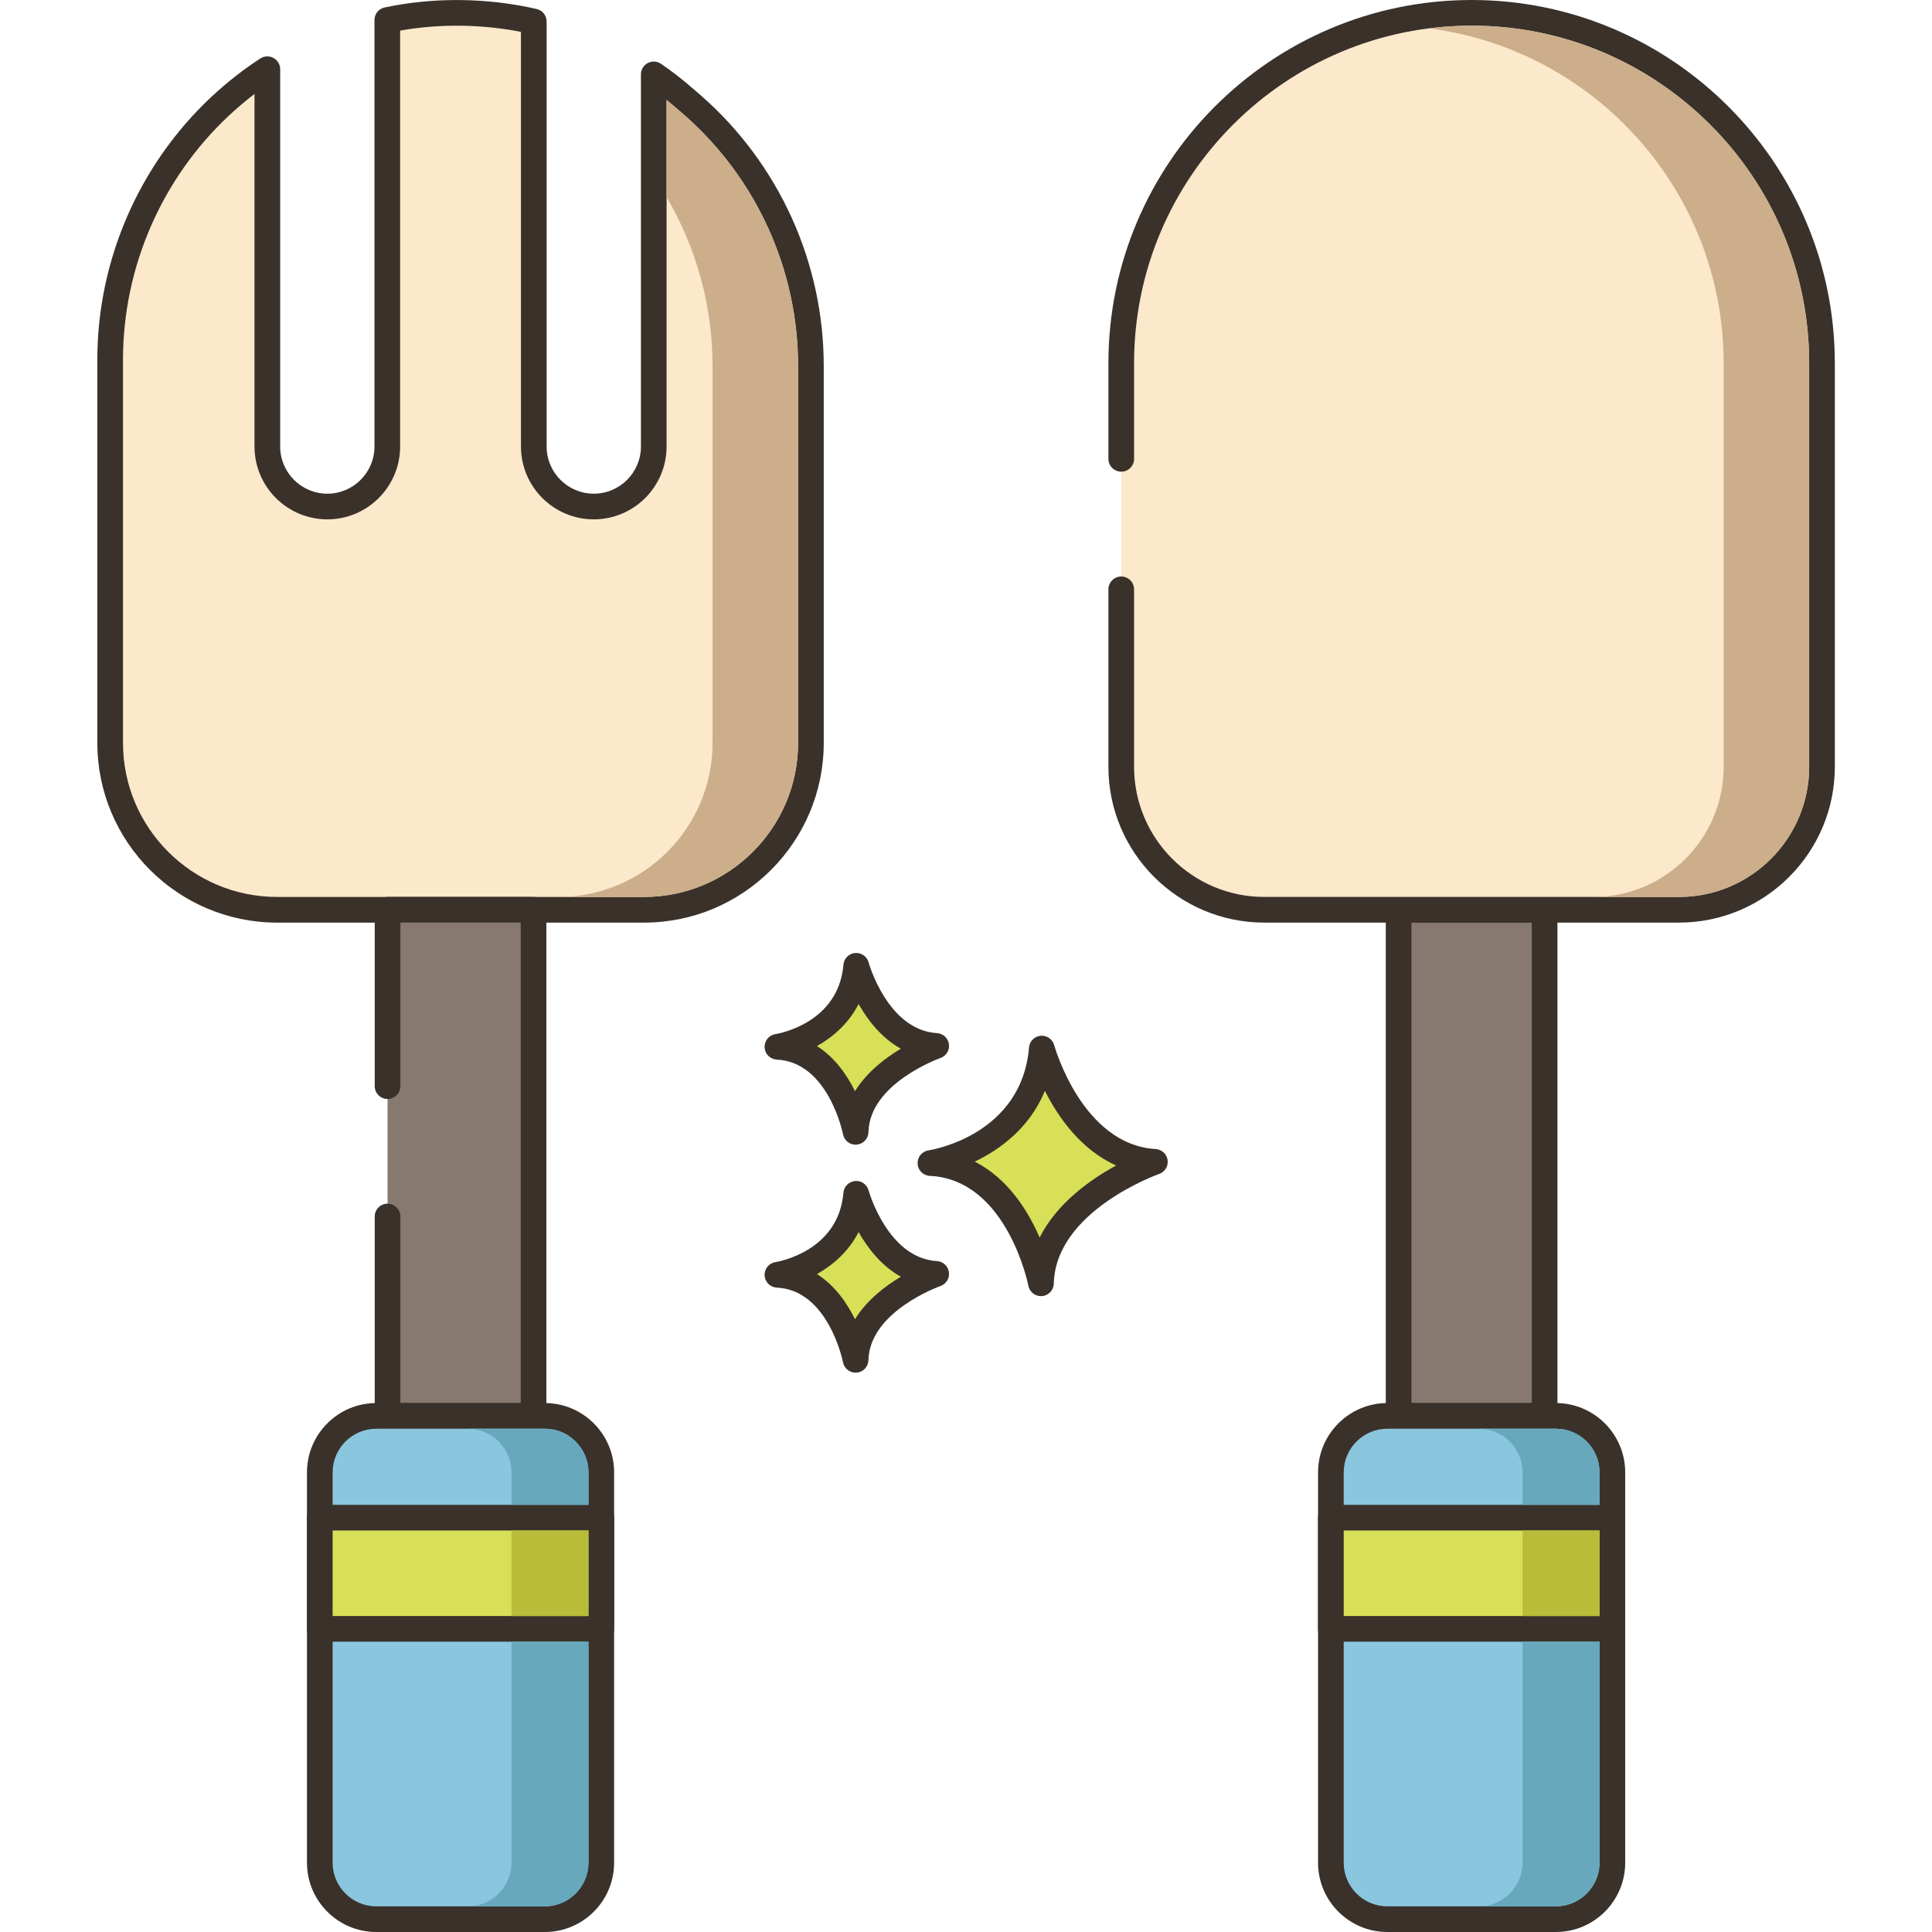 <?xml version="1.0" encoding="UTF-8"?>
<!DOCTYPE svg PUBLIC '-//W3C//DTD SVG 1.0//EN'
          'http://www.w3.org/TR/2001/REC-SVG-20010904/DTD/svg10.dtd'>
<svg contentScriptType="text/ecmascript" width="100pt" xmlns:xlink="http://www.w3.org/1999/xlink" zoomAndPan="magnify" contentStyleType="text/css" viewBox="-22 0 451 451.76" height="100.0pt" preserveAspectRatio="xMidYMid meet" xmlns="http://www.w3.org/2000/svg" version="1.0"
><path style="fill:#fce8cb;" d="m139.617 24.652-1.758-1.523c-2.379-2.066-4.836-4.016-7.375-5.734v87.02c0 7.746-6.277 14.027-14.023 14.027-7.746 0-14.023-6.281-14.023-14.027v-99.387c-5.93-1.367-11.941-2.027-17.988-2.027-5.461 0-10.922.547-16.266 1.68v99.734c0 7.746-6.281 14.027-14.027 14.027s-14.027-6.281-14.027-14.027v-88.227c-3.859 2.496-7.566 5.422-11.039 8.66-16.387 15.332-25.711 36.785-25.711 59.219v89.652c0 21.547 17.469 39.012 39.012 39.012h85.828c21.547 0 39.012-17.465 39.012-39.012v-88.129c.008-23.328-10.059-45.527-27.613-60.938zm0 0"
  /><path style="fill:#3a312a;" d="m141.582 22.383-1.754-1.516c-2.699-2.348-5.203-4.297-7.656-5.957-.922-.621-2.109-.684-3.09-.168-.98.523-1.594 1.543-1.594 2.652v87.016c0 6.082-4.945 11.027-11.027 11.027-6.078 0-11.023-4.945-11.023-11.027v-99.379c0-1.398-.965-2.609-2.328-2.926-11.586-2.664-24.086-2.793-35.547-.363-1.387.293-2.379 1.52-2.379 2.938v99.734c0 6.078-4.949 11.027-11.027 11.027s-11.023-4.949-11.023-11.027v-88.227c0-1.098-.602-2.113-1.566-2.637-.965-.523-2.141-.48-3.062.117-3.945 2.551-7.801 5.574-11.465 8.988-16.941 15.855-26.66 38.238-26.66 61.414v89.652c0 23.164 18.848 42.012 42.012 42.012h85.828c23.168 0 42.016-18.848 42.016-42.012v-88.133c.004-24.184-10.438-47.215-28.652-63.207zm22.656 151.336c0 19.859-16.156 36.012-36.016 36.012h-85.828c-19.855 0-36.012-16.156-36.012-36.012v-89.652c0-21.52 9.023-42.305 24.758-57.027 1.949-1.816 3.953-3.512 5.992-5.074v82.445c0 9.391 7.637 17.027 17.023 17.027 9.391 0 17.027-7.637 17.027-17.027v-97.262c9.172-1.621 19.004-1.52 28.254.305v96.957c0 9.391 7.637 17.027 17.027 17.027 9.387 0 17.023-7.637 17.023-17.027v-81.039c.785.637 1.586 1.312 2.41 2.027l1.742 1.508c16.906 14.836 26.598 36.227 26.598 58.684zm0 0"
  /><path style="fill:#87796f;" d="m68.242 212.734h34.137v118.336h-34.137zm0 0"
  /><path style="fill:#3a312a;" d="m102.379 209.73h-34.137c-1.656 0-3 1.344-3 3v41.242c0 1.656 1.344 3 3 3s3-1.344 3-3v-38.242h28.137v112.34h-28.137v-43.617c0-1.656-1.344-3-3-3s-3 1.344-3 3v46.617c0 1.656 1.344 3 3 3h34.137c1.656 0 3-1.344 3-3v-118.34c0-1.656-1.344-3-3-3zm0 0"
  /><path style="fill:#8ac6dd;" d="m105.02 331.078h-39.418c-7.301 0-13.203 5.902-13.203 13.203v91.277c0 7.281 5.902 13.203 13.203 13.203h39.418c7.301 0 13.199-5.922 13.199-13.203v-91.277c0-7.301-5.898-13.203-13.199-13.203zm0 0"
  /><path style="fill:#3a312a;" d="m105.02 328.078h-39.418c-8.934 0-16.203 7.27-16.203 16.203v91.277c0 8.934 7.27 16.203 16.203 16.203h39.418c8.934 0 16.199-7.27 16.199-16.203v-91.277c0-8.934-7.266-16.203-16.199-16.203zm10.199 107.48c0 5.625-4.574 10.203-10.199 10.203h-39.418c-5.625 0-10.203-4.578-10.203-10.203v-91.277c0-5.625 4.578-10.203 10.203-10.203h39.418c5.625 0 10.199 4.578 10.199 10.203zm0 0"
  /><path style="fill:#87796f;" d="m304.66 212.734h34.137v118.336h-34.137zm0 0"
  /><path style="fill:#3a312a;" d="m338.797 209.73h-34.137c-1.656 0-3 1.344-3 3v118.34c0 1.656 1.344 3 3 3h34.137c1.66 0 3-1.344 3-3v-118.34c0-1.656-1.344-3-3-3zm-3 118.34h-28.137v-112.336h28.137zm0 0"
  /><path style="fill:#8ac6dd;" d="m341.441 331.078h-39.422c-7.301 0-13.199 5.902-13.199 13.203v91.277c0 7.281 5.898 13.203 13.199 13.203h39.422c7.297 0 13.199-5.922 13.199-13.203v-91.277c0-7.301-5.902-13.203-13.199-13.203zm0 0"
  /><path style="fill:#3a312a;" d="m341.441 328.078h-39.422c-8.93 0-16.199 7.27-16.199 16.203v91.277c0 8.934 7.27 16.203 16.199 16.203h39.422c8.93 0 16.199-7.27 16.199-16.203v-91.277c0-8.934-7.27-16.203-16.199-16.203zm10.199 107.48c0 5.625-4.578 10.203-10.199 10.203h-39.422c-5.625 0-10.199-4.578-10.199-10.203v-91.277c0-5.625 4.574-10.203 10.199-10.203h39.422c5.621 0 10.199 4.578 10.199 10.203zm0 0"
  /><path style="fill:#fce8cb;" d="m321.73 3c-45.25 0-81.93 36.68-81.93 81.926v94.379c0 18.465 14.969 33.43 33.43 33.43h96.996c18.465 0 33.43-14.965 33.43-33.43v-94.379c0-45.246-36.68-81.926-81.926-81.926zm0 0"
  /><path style="fill:#3a312a;" d="m321.727 0c-46.828 0-84.926 38.098-84.926 84.926v22.363c0 1.656 1.344 3 3 3 1.66 0 3-1.344 3-3v-22.363c0-43.52 35.41-78.926 78.93-78.926s78.926 35.406 78.926 78.926v94.379c0 16.781-13.648 30.426-30.426 30.426h-97c-16.777 0-30.43-13.648-30.43-30.426v-41.5c0-1.656-1.34-3-3-3-1.656 0-3 1.344-3 3v41.5c0 20.086 16.344 36.426 36.43 36.426h97c20.086 0 36.426-16.34 36.426-36.426v-94.379c0-46.828-38.098-84.926-84.93-84.926zm0 0"
  /><path style="fill:#d7e057;" d="m221.227 245.184c-1.945 23.129-26.047 26.781-26.047 26.781 20.691.973 25.848 28.117 25.848 28.117.441-19.355 26.645-28.402 26.645-28.402-19.629-1.176-26.445-26.496-26.445-26.496zm0 0"
  /><path style="fill:#3a312a;" d="m247.852 268.684c-17.211-1.031-23.664-24.051-23.727-24.285-.383-1.406-1.73-2.332-3.168-2.203-1.449.133-2.594 1.285-2.719 2.734-1.719 20.43-22.625 23.93-23.508 24.066-1.523.23-2.625 1.578-2.543 3.121.078 1.539 1.312 2.766 2.852 2.84 18.059.852 23 25.438 23.047 25.684.273 1.422 1.52 2.434 2.945 2.434.082 0 .168-.004.25-.008 1.527-.129 2.715-1.387 2.75-2.918.391-17.016 24.383-25.555 24.625-25.637 1.352-.473 2.188-1.828 1.988-3.246-.199-1.414-1.367-2.496-2.793-2.582zm-27.133 20.691c-2.715-6.262-7.418-13.816-15.176-17.754 5.863-2.809 12.82-7.824 16.406-16.547 3.102 6.145 8.398 13.762 16.668 17.445-6.016 3.281-13.848 8.809-17.898 16.855zm0 0"
  /><path style="fill:#d7e057;" d="m177.828 279.145c-1.375 16.359-18.422 18.945-18.422 18.945 14.637.688 18.285 19.887 18.285 19.887.312-13.691 18.844-20.09 18.844-20.09-13.887-.832-18.707-18.742-18.707-18.742zm0 0"
  /><path style="fill:#3a312a;" d="m196.715 294.887c-11.488-.688-15.914-16.25-15.988-16.523-.379-1.406-1.711-2.344-3.168-2.207-1.449.129-2.598 1.285-2.719 2.734-1.156 13.742-15.293 16.133-15.883 16.227-1.527.23-2.629 1.582-2.547 3.121.078 1.543 1.312 2.77 2.855 2.844 12.07.566 15.445 17.289 15.477 17.453.27 1.422 1.52 2.438 2.945 2.438.082 0 .164 0 .25-.008 1.527-.125 2.715-1.391 2.75-2.922.262-11.418 16.664-17.27 16.828-17.324 1.352-.469 2.188-1.828 1.992-3.246-.195-1.414-1.367-2.5-2.793-2.586zm-19.172 13.594c-1.848-3.773-4.68-7.895-8.895-10.559 3.711-2.082 7.395-5.262 9.742-9.836 2.117 3.75 5.312 7.91 9.883 10.449-3.699 2.199-7.977 5.48-10.73 9.945zm0 0"
  /><path style="fill:#d7e057;" d="m177.828 225.828c-1.375 16.359-18.422 18.945-18.422 18.945 14.637.688 18.285 19.887 18.285 19.887.312-13.691 18.844-20.094 18.844-20.094-13.887-.828-18.707-18.738-18.707-18.738zm0 0"
  /><path style="fill:#3a312a;" d="m196.715 241.574c-11.48-.688-15.906-16.223-15.988-16.527-.379-1.402-1.703-2.332-3.168-2.203-1.449.129-2.598 1.281-2.719 2.734-1.156 13.742-15.293 16.133-15.883 16.227-1.527.23-2.629 1.582-2.547 3.121.078 1.539 1.312 2.77 2.855 2.844 12.07.566 15.445 17.285 15.477 17.449.273 1.426 1.52 2.441 2.945 2.441.086 0 .168-.004.25-.012 1.531-.125 2.715-1.387 2.754-2.922.258-11.418 16.66-17.266 16.824-17.324 1.352-.465 2.188-1.824 1.992-3.242-.195-1.418-1.367-2.5-2.793-2.586zm-19.172 13.59c-1.848-3.77-4.68-7.891-8.895-10.559 3.711-2.082 7.395-5.258 9.742-9.832 2.117 3.746 5.309 7.91 9.883 10.445-3.699 2.203-7.977 5.48-10.73 9.945zm0 0"
  /><path style="fill:#d7e057;" d="m52.398 354.879h65.82v26h-65.82zm0 0"
  /><path style="fill:#3a312a;" d="m118.219 351.879h-65.82c-1.656 0-3 1.344-3 3v26c0 1.66 1.344 3 3 3h65.82c1.66 0 3-1.34 3-3v-26c0-1.656-1.34-3-3-3zm-3 26h-59.82v-20h59.82zm0 0"
  /><path style="fill:#d7e057;" d="m288.82 354.879h65.82v26h-65.82zm0 0"
  /><path style="fill:#3a312a;" d="m354.641 351.879h-65.82c-1.66 0-3 1.344-3 3v26c0 1.66 1.34 3 3 3h65.82c1.656 0 3-1.34 3-3v-26c0-1.656-1.344-3-3-3zm-3 26h-59.82v-20h59.82zm0 0"
  /><path style="fill:#ccae8b;" d="m137.641 26.898-1.742-1.5c-.82-.719-1.617-1.398-2.418-2.02v22.699c6.98 11.863 10.758 25.48 10.758 39.5v88.141c0 19.859-16.16 36.02-36.02 36.02h20c19.859 0 36.02-16.16 36.02-36.02v-88.141c0-22.438-9.699-43.84-26.598-58.68zm0 0"
  /><path style="fill:#ccae8b;" d="m321.719 6c-3.379 0-6.699.219-9.957.641 38.797 4.938 68.898 38.16 68.898 78.281v94.379c0 16.777-13.66 30.438-30.441 30.438h20c16.781 0 30.441-13.66 30.441-30.438v-94.379c0-43.523-35.422-78.922-78.941-78.922zm0 0"
  /><g style="fill:#68a8bc;"
  ><path d="m105.02 334.078h-18c5.621 0 10.199 4.582 10.199 10.203v7.598h18v-7.598c0-5.621-4.578-10.203-10.199-10.203zm0 0"
    /><path d="m97.219 383.879v51.68c0 5.621-4.578 10.203-10.199 10.203h18c5.621 0 10.199-4.582 10.199-10.203v-51.68zm0 0"
    /><path d="m333.641 383.879v51.68c0 5.621-4.582 10.203-10.199 10.203h18c5.617 0 10.199-4.582 10.199-10.203v-51.68zm0 0"
    /><path d="m341.441 334.078h-18c5.617 0 10.199 4.582 10.199 10.203v7.598h18v-7.598c0-5.621-4.582-10.203-10.199-10.203zm0 0"
  /></g
  ><path style="fill:#b9bc39;" d="m97.219 357.879h18v20h-18zm0 0"
  /><path style="fill:#b9bc39;" d="m333.641 357.879h18v20h-18zm0 0"
/></svg
>
